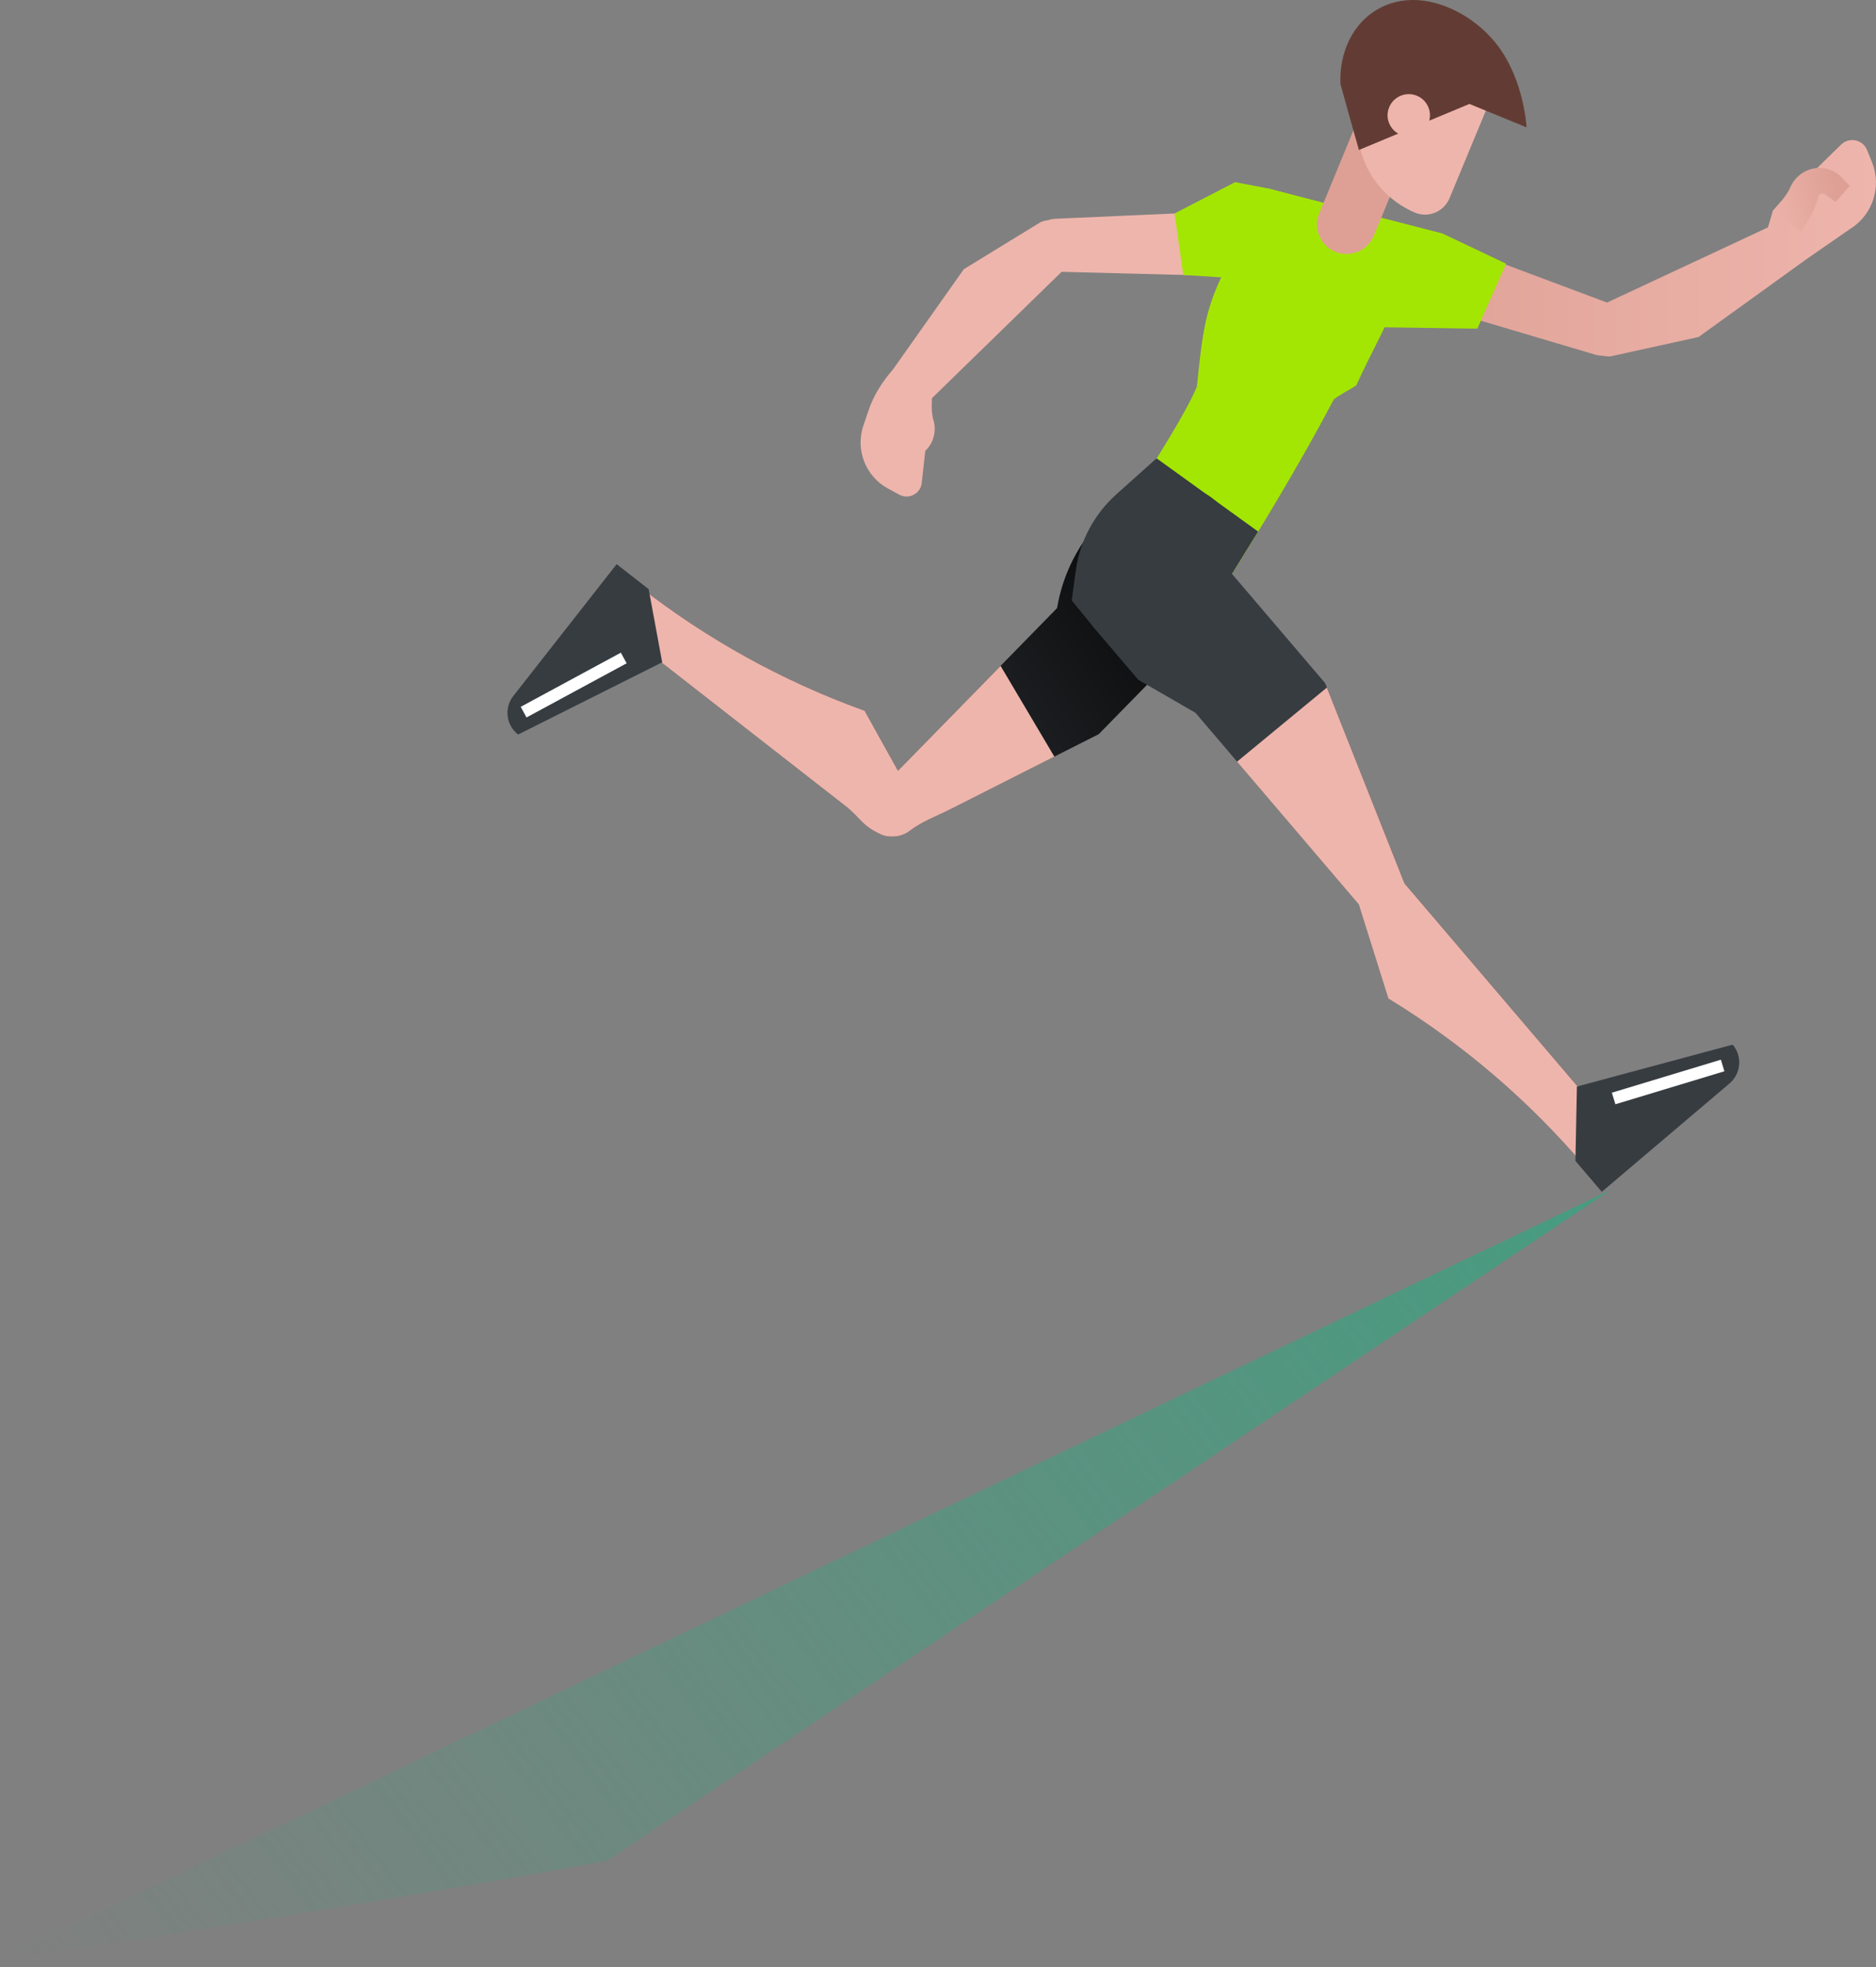 <svg width="248" height="260" viewBox="0 0 248 260" fill="none" xmlns="http://www.w3.org/2000/svg">
<rect x="0" y="0" width="248" height="260" fill="#808080" stroke="none"/>
<path d="M149.594 81.824C149.401 82.057 149.314 82.164 149.594 81.824V81.824Z" fill="#A4E603"/>
<path d="M146.778 70.326C150.108 64.927 156.262 55.739 158.218 51.131C158.932 44.474 159.179 41.184 161.789 35.925C163.231 33.015 164.646 29.24 166.415 26.391C166.775 25.805 167.136 25.305 167.509 24.873L184.69 29.407C186.826 31.517 187.046 33.814 185.551 37.656C183.829 42.07 181.273 46.591 179.277 50.965C178.262 51.597 177.301 52.063 176.327 52.783C171.761 61.478 166.261 70.499 161.115 78.675C157.931 83.729 154.44 84.241 149.601 81.831C144.755 79.414 144.134 74.607 146.778 70.326Z" fill="#A4E603"/>
<path d="M146.304 81.238C146.297 81.219 146.29 81.198 146.284 81.172C146.29 81.198 146.297 81.219 146.304 81.238Z" fill="#373C41"/>
<path d="M146.317 81.279C146.31 81.265 146.31 81.252 146.304 81.239C146.31 81.259 146.317 81.265 146.317 81.279Z" fill="#373C41"/>
<path d="M146.317 81.278C146.337 81.332 146.344 81.358 146.317 81.278V81.278Z" fill="#373C41"/>
<path d="M146.284 81.173C146.277 81.146 146.264 81.12 146.264 81.1C146.271 81.126 146.277 81.153 146.284 81.173Z" fill="#373C41"/>
<path d="M146.264 81.1C146.264 81.093 146.264 81.085 146.257 81.085C146.257 81.085 146.264 81.093 146.264 81.1Z" fill="#373C41"/>
<path d="M84.529 77.523C93.406 84.448 103.318 89.947 113.904 93.802L114.298 93.942L118.71 101.878L139.742 80.379C140.483 75.899 142.586 71.757 145.77 68.508L147.365 66.877C151.236 62.922 157.617 62.949 161.455 66.93C162.41 67.923 163.117 69.074 163.571 70.286L161.482 70.379L155.849 86.212C151.069 91.099 145.249 97.044 145.249 97.044C141.972 98.702 138.701 100.36 135.424 102.011C132.193 103.649 128.956 105.287 125.725 106.918C123.856 107.863 121.841 108.589 120.172 109.881C119.224 110.62 117.549 110.8 116.454 110.294C113.851 109.095 113.731 108.063 111.735 106.505C110.36 105.433 108.985 104.361 107.61 103.289C104.046 100.506 100.482 97.723 96.917 94.947C93.473 92.257 90.022 89.567 86.578 86.878C84.696 85.413 82.814 83.942 80.938 82.477C80.878 82.43 80.818 82.384 80.758 82.337L84.529 77.523Z" fill="url(#paint0_linear)"/>
<path d="M142.219 75.379C142.759 71.511 144.655 67.963 147.565 65.353L152.865 60.606L152.838 60.699C152.858 60.666 152.885 60.626 152.912 60.592L166.315 70.26C165.16 72.15 164.005 74.021 162.864 75.859L175.179 90.3L185.671 116.765L214.072 150.075L209.393 154.043C202.091 145.481 193.487 138.111 183.896 132.212L183.542 131.992L179.631 119.548L158.038 94.222L150.475 89.854L144.648 83.016L144.468 82.803C144.395 82.723 144.328 82.637 144.268 82.543L141.678 79.368L142.219 75.379Z" fill="#373C41"/>
<path d="M179.904 33.121C180.679 30.538 183.482 29.147 186.012 30.092L212.444 39.992L233.716 30.059L234.337 27.955L243.388 19.113C244.456 18.068 246.245 18.441 246.812 19.819L247.459 21.41C248.788 24.659 247.58 28.388 244.596 30.252C244.596 30.252 239.316 33.894 238.989 34.127L224.545 44.546L212.911 47.11C212.57 47.13 212.237 47.096 211.916 47.023C211.569 47.023 211.229 46.983 210.888 46.883L192.987 41.57C190.851 42.722 188.341 42.982 186.012 42.296L184.67 41.897C180.926 40.785 178.79 36.856 179.904 33.121Z" fill="url(#paint1_linear)"/>
<path d="M114.131 56.271L114.819 54.241C115.5 52.23 116.654 50.432 118.049 48.834L127.414 35.585L137.566 29.36C137.887 29.227 138.207 29.147 138.534 29.114C138.861 29 139.202 28.927 139.549 28.914L158.211 28.088C159.853 26.297 162.136 25.239 164.566 25.126L165.961 25.066C169.866 24.893 173.17 27.909 173.343 31.803C173.463 34.5 171.267 36.73 168.564 36.657L140.343 35.931L123.196 52.636L123.182 53.069L123.176 53.368C123.176 53.455 123.169 53.548 123.169 53.635C123.169 53.815 123.169 53.988 123.182 54.161C123.202 54.507 123.242 54.84 123.303 55.16C123.316 55.239 123.336 55.319 123.356 55.399L123.363 55.426V55.432L123.369 55.453L123.383 55.486L123.423 55.632C123.449 55.732 123.469 55.825 123.496 55.925C123.509 56.025 123.523 56.125 123.536 56.218C123.549 56.318 123.563 56.418 123.563 56.511C123.563 56.711 123.57 56.904 123.543 57.097C123.463 57.869 123.169 58.595 122.702 59.181C122.582 59.334 122.455 59.474 122.315 59.607L121.854 63.828C121.701 65.253 120.145 66.072 118.877 65.386L117.409 64.587C114.432 62.983 113.05 59.474 114.131 56.271Z" fill="#EEB5AC"/>
<path d="M175.406 90.886L185.665 116.765L214.066 150.075L209.387 154.043C202.084 145.481 193.481 138.11 183.889 132.211L183.535 131.992L179.624 119.548L163.531 100.68L175.406 90.886Z" fill="#EEB5AC"/>
<path d="M149.594 81.824C149.401 82.057 149.314 82.164 149.594 81.824V81.824Z" fill="#373C41"/>
<path d="M167.476 24.879L190.691 30.864L199.094 34.859L195.296 43.441L181.086 43.242L161.429 36.657L156.416 36.344L155.281 28.215L163.271 24.08L167.476 24.879Z" fill="#A4E603"/>
<path d="M208.459 143.623L208.265 153.45L211.749 157.538L228.637 143.211C230.172 141.906 230.359 139.609 229.05 138.084L208.459 143.623Z" fill="#373C41"/>
<path d="M227.492 140.074L213.083 144.436L213.548 145.965L227.957 141.603L227.492 140.074Z" fill="white"/>
<path d="M176.52 33.281C178.503 34.093 180.799 33.141 181.613 31.164L186.025 20.458C186.839 18.481 185.124 18.041 183.142 17.222L183.902 15.378C181.92 14.566 179.624 15.518 178.81 17.495L174.398 28.201C173.577 30.185 174.531 32.469 176.52 33.281Z" fill="#DEA095"/>
<path d="M192.012 3.82C192.166 3.887 192.313 3.953 192.459 4.026C192.546 4.066 192.626 4.113 192.706 4.16C192.767 4.193 192.827 4.22 192.887 4.253C193 4.313 193.107 4.379 193.214 4.446C193.24 4.466 193.274 4.479 193.301 4.499C193.427 4.579 193.547 4.659 193.674 4.745C193.681 4.752 193.694 4.759 193.701 4.765C194.222 5.125 194.696 5.531 195.123 5.971C196.591 7.482 197.506 9.419 197.739 11.457C197.739 11.457 193.694 21.217 191.625 26.197C190.878 27.995 188.795 28.867 187.006 28.088C186.993 28.081 186.986 28.081 186.973 28.075C181.913 25.858 179.043 20.791 179.551 15.764C179.49 15.624 179.43 15.478 179.377 15.332C179.324 15.185 179.27 15.045 179.223 14.899V14.892C179.177 14.752 179.137 14.606 179.097 14.459C179.097 14.453 179.097 14.446 179.09 14.446C179.05 14.306 179.017 14.16 178.983 14.02C178.983 14.013 178.977 14 178.977 13.993C178.95 13.854 178.923 13.714 178.896 13.574C178.896 13.561 178.89 13.547 178.89 13.534C178.87 13.401 178.85 13.261 178.83 13.128C178.83 13.108 178.823 13.088 178.823 13.075C178.81 12.941 178.796 12.808 178.79 12.682C178.79 12.655 178.783 12.635 178.783 12.608C178.776 12.482 178.77 12.355 178.77 12.229C178.77 12.202 178.77 12.169 178.77 12.143C178.77 12.023 178.77 11.896 178.776 11.776C178.776 11.743 178.776 11.71 178.776 11.676C178.783 11.563 178.79 11.443 178.803 11.33C178.803 11.29 178.81 11.25 178.81 11.21C178.823 11.097 178.836 10.984 178.85 10.877C178.856 10.831 178.863 10.791 178.87 10.744C178.883 10.638 178.903 10.531 178.923 10.425C178.93 10.378 178.936 10.332 178.95 10.278C178.97 10.172 178.997 10.072 179.023 9.965C179.037 9.912 179.043 9.865 179.057 9.812C179.083 9.712 179.117 9.612 179.143 9.506C179.157 9.453 179.17 9.406 179.19 9.353C179.223 9.246 179.264 9.14 179.304 9.033C179.317 8.987 179.337 8.94 179.35 8.9C179.41 8.747 179.47 8.6 179.531 8.454C181.586 3.773 187.173 1.703 192.012 3.82Z" fill="#EEB5AC"/>
<path d="M182.527 1.004C183.789 0.358 185.124 0.052 186.472 0.005C190.898 -0.135 195.45 2.635 198.026 6.07C201.51 10.718 201.804 16.836 201.804 16.836L194.255 13.74L188.942 15.951C189.296 14.619 188.615 13.194 187.3 12.655C185.872 12.069 184.23 12.748 183.642 14.18C183.101 15.491 183.635 16.97 184.837 17.662L179.644 19.826C179.644 19.826 177.214 11.224 177.208 11.144C176.994 7.076 178.77 2.921 182.527 1.004Z" fill="#623C34"/>
<path d="M234.317 27.909L235.205 26.89L235.411 26.657C235.472 26.584 235.532 26.517 235.592 26.444C235.712 26.304 235.825 26.157 235.932 26.011C236.146 25.725 236.333 25.432 236.493 25.132C236.533 25.059 236.573 24.986 236.606 24.906L236.62 24.879L236.626 24.872L236.633 24.852L236.646 24.819L236.713 24.679C236.76 24.586 236.8 24.493 236.847 24.4C236.9 24.313 236.953 24.22 237.007 24.133C237.06 24.047 237.113 23.96 237.18 23.88C237.307 23.721 237.434 23.561 237.581 23.421C238.155 22.855 238.869 22.462 239.637 22.296C240.397 22.129 241.218 22.169 241.946 22.449C242.033 22.482 242.126 22.522 242.213 22.562L242.346 22.622C242.387 22.642 242.427 22.669 242.473 22.689C242.64 22.788 242.8 22.875 242.954 23.002C243.034 23.061 243.107 23.121 243.188 23.188C243.208 23.201 243.228 23.221 243.241 23.235L243.274 23.268L243.334 23.328L243.575 23.574L244.536 24.566L242.647 26.717L241.579 25.924L241.312 25.725L241.245 25.678L241.212 25.651C241.198 25.645 241.198 25.651 241.198 25.645C241.185 25.645 241.165 25.638 241.152 25.631C241.132 25.618 241.085 25.618 241.052 25.605C241.045 25.605 241.038 25.598 241.025 25.598H240.998C240.978 25.598 240.965 25.598 240.951 25.591C240.825 25.585 240.698 25.631 240.591 25.698C240.484 25.758 240.404 25.864 240.371 25.958C240.357 25.978 240.357 26.004 240.351 26.024C240.344 26.031 240.351 26.044 240.351 26.058C240.351 26.071 240.351 26.078 240.344 26.084C240.351 26.098 240.351 26.104 240.351 26.117C240.351 26.124 240.351 26.124 240.351 26.131L240.344 26.144L240.331 26.197C240.291 26.337 240.251 26.47 240.211 26.604C240.037 27.143 239.817 27.655 239.576 28.142C239.456 28.388 239.33 28.621 239.196 28.854C239.129 28.967 239.063 29.08 238.989 29.194L238.796 29.506L238.088 30.658L234.317 27.909Z" fill="url(#paint2_linear)"/>
<path d="M81.712 83.103L82.153 80.559L84.529 77.523C93.406 84.448 103.318 89.947 113.904 93.802L114.298 93.942L118.71 101.878L132.273 88.016L139.382 100.014C138.06 100.68 136.745 101.352 135.424 102.018C132.193 103.656 128.956 105.294 125.725 106.925C123.856 107.87 121.841 108.596 120.172 109.888C119.224 110.627 117.549 110.806 116.454 110.3C113.851 109.102 113.731 108.07 111.735 106.512C110.36 105.44 108.985 104.368 107.61 103.296C104.046 100.513 100.482 97.73 96.917 94.954C93.473 92.264 90.022 89.574 86.578 86.885C84.956 85.633 83.334 84.368 81.712 83.103Z" fill="#EEB5AC"/>
<path d="M87.539 87.543L85.75 77.876L81.519 74.574L67.862 91.991C66.621 93.576 66.901 95.859 68.49 97.097L87.539 87.543Z" fill="#373C41"/>
<path d="M82.075 86.272L68.837 93.431L69.601 94.836L82.839 87.677L82.075 86.272Z" fill="white"/>
<path d="M79.329 246.135C79.636 246.082 79.943 246.022 80.25 245.969L212.944 157.279L0 259.005C26.766 255.17 53.251 250.876 79.329 246.135Z" fill="url(#paint3_linear)"/>
<defs>
<linearGradient id="paint0_linear" x1="93.278" y1="101.419" x2="156.851" y2="59.642" gradientUnits="userSpaceOnUse">
<stop stop-color="#373C41"/>
<stop offset="1"/>
</linearGradient>
<linearGradient id="paint1_linear" x1="247.997" y1="32.82" x2="179.611" y2="32.82" gradientUnits="userSpaceOnUse">
<stop stop-color="#EEB5AC"/>
<stop offset="1" stop-color="#DEA095"/>
</linearGradient>
<linearGradient id="paint2_linear" x1="232.932" y1="27.852" x2="242.87" y2="25.532" gradientUnits="userSpaceOnUse">
<stop stop-color="#EEB5AC"/>
<stop offset="1" stop-color="#DEA095"/>
</linearGradient>
<linearGradient id="paint3_linear" x1="14.117" y1="277.666" x2="198.491" y2="138.174" gradientUnits="userSpaceOnUse">
<stop stop-color="#469C80" stop-opacity="0"/>
<stop offset="1" stop-color="#469C80"/>
</linearGradient>
</defs>
</svg>
